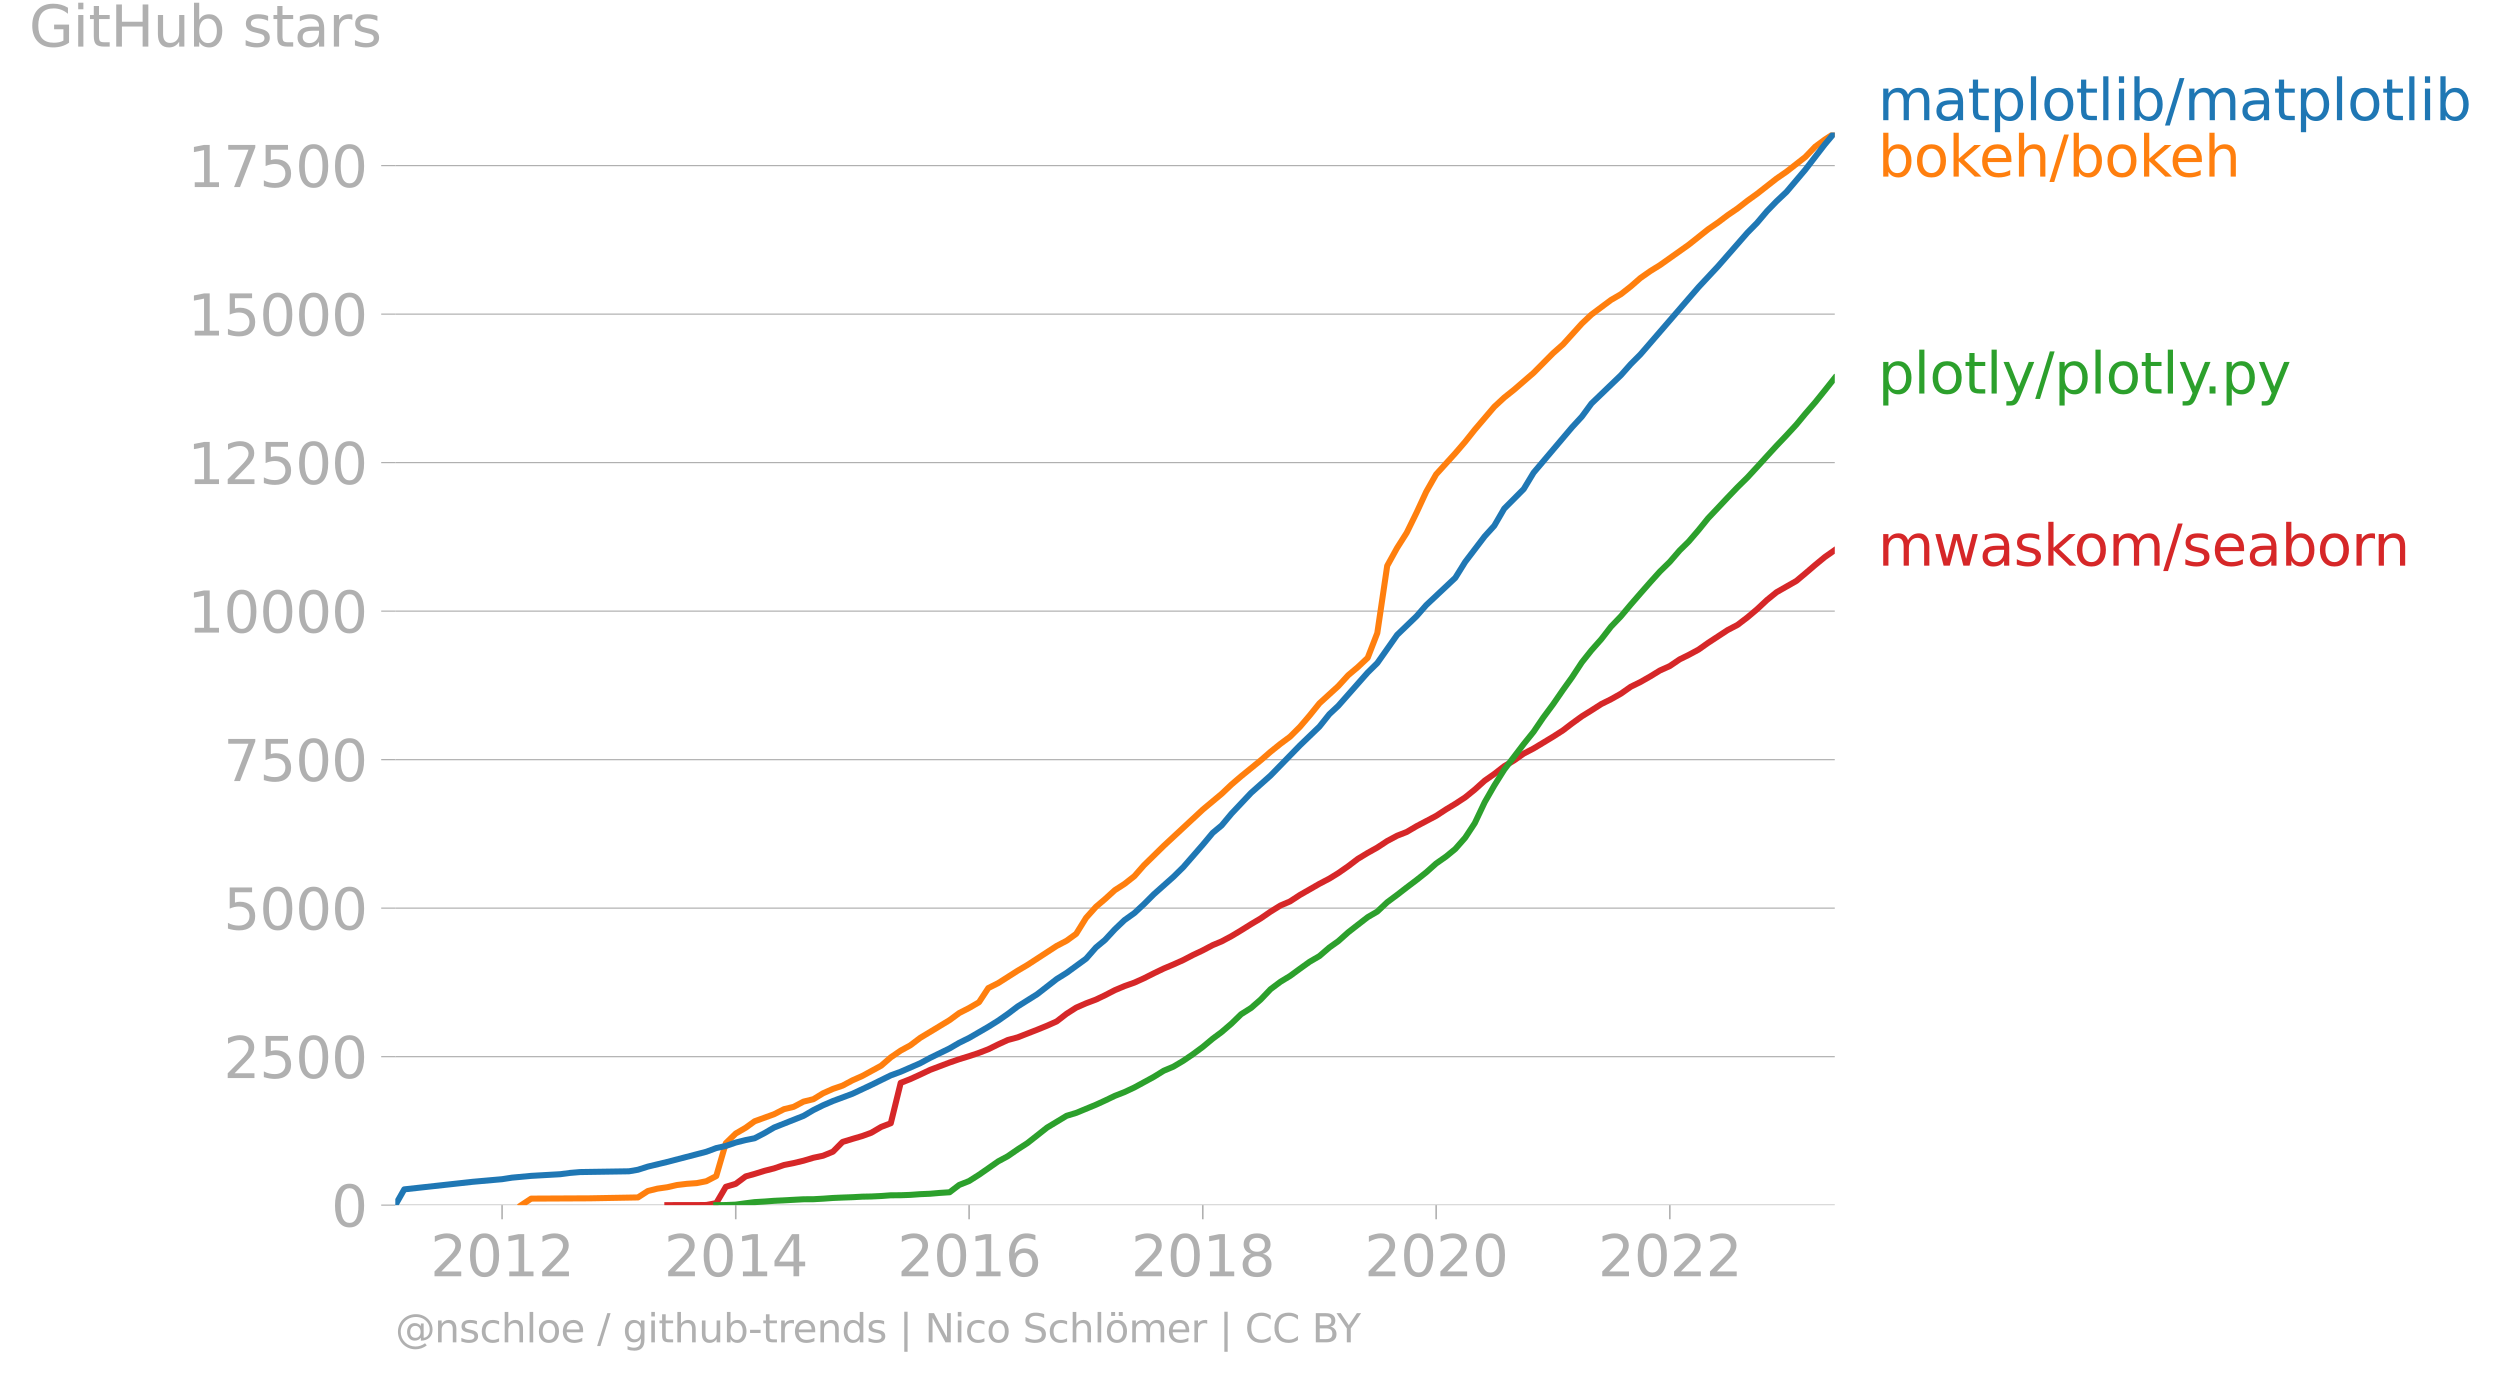<svg xmlns="http://www.w3.org/2000/svg" xmlns:xlink="http://www.w3.org/1999/xlink" width="826.972" height="456.689" viewBox="0 0 620.229 342.516"><defs><style>*{stroke-linejoin:round;stroke-linecap:butt}</style></defs><g id="figure_1"><path id="patch_1" d="M0 342.516h620.23V0H0v342.516z" style="fill:none"/><g id="axes_1"><path id="patch_2" d="M98.073 298.99h357.12V32.876H98.073V298.99z" style="fill:none"/><g id="matplotlib.axis_1"><g id="xtick_1"><g id="line2d_1"><defs><path id="md43ca9bcdf" d="M0 0v3.5" style="stroke:#b0b0b0;stroke-width:.4"/></defs><use xlink:href="#md43ca9bcdf" x="124.562" y="298.989" style="fill:#b0b0b0;stroke:#b0b0b0;stroke-width:.4"/></g><g id="text_1" style="fill:#b0b0b0" transform="matrix(.14 0 0 -.14 106.747 316.627)"><defs><path id="DejaVuSans-32" d="M1228 531h2203V0H469v531q359 372 979 998 621 627 780 809 303 340 423 576 121 236 121 464 0 372-261 606-261 235-680 235-297 0-627-103-329-103-704-313v638q381 153 712 231 332 78 607 78 725 0 1156-363 431-362 431-968 0-288-108-546-107-257-392-607-78-91-497-524-418-433-1181-1211z" transform="scale(.016)"/><path id="DejaVuSans-30" d="M2034 4250q-487 0-733-480-245-479-245-1442 0-959 245-1439 246-480 733-480 491 0 736 480 246 480 246 1439 0 963-246 1442-245 480-736 480zm0 500q785 0 1199-621 414-620 414-1801 0-1178-414-1799Q2819-91 2034-91q-784 0-1198 620-414 621-414 1799 0 1181 414 1801 414 621 1198 621z" transform="scale(.016)"/><path id="DejaVuSans-31" d="M794 531h1031v3560L703 3866v575l1116 225h631V531h1031V0H794v531z" transform="scale(.016)"/></defs><use xlink:href="#DejaVuSans-32"/><use xlink:href="#DejaVuSans-30" x="63.623"/><use xlink:href="#DejaVuSans-31" x="127.246"/><use xlink:href="#DejaVuSans-32" x="190.869"/></g></g><g id="xtick_2"><use xlink:href="#md43ca9bcdf" id="line2d_2" x="182.535" y="298.989" style="fill:#b0b0b0;stroke:#b0b0b0;stroke-width:.4"/><g id="text_2" style="fill:#b0b0b0" transform="matrix(.14 0 0 -.14 164.72 316.627)"><defs><path id="DejaVuSans-34" d="M2419 4116 825 1625h1594v2491zm-166 550h794V1625h666v-525h-666V0h-628v1100H313v609l1940 2957z" transform="scale(.016)"/></defs><use xlink:href="#DejaVuSans-32"/><use xlink:href="#DejaVuSans-30" x="63.623"/><use xlink:href="#DejaVuSans-31" x="127.246"/><use xlink:href="#DejaVuSans-34" x="190.869"/></g></g><g id="xtick_3"><use xlink:href="#md43ca9bcdf" id="line2d_3" x="240.429" y="298.989" style="fill:#b0b0b0;stroke:#b0b0b0;stroke-width:.4"/><g id="text_3" style="fill:#b0b0b0" transform="matrix(.14 0 0 -.14 222.614 316.627)"><defs><path id="DejaVuSans-36" d="M2113 2584q-425 0-674-291-248-290-248-796 0-503 248-796 249-292 674-292t673 292q248 293 248 796 0 506-248 796-248 291-673 291zm1253 1979v-575q-238 112-480 171-242 60-480 60-625 0-955-422-329-422-376-1275 184 272 462 417 279 145 613 145 703 0 1111-427 408-426 408-1160 0-719-425-1154Q2819-91 2113-91q-810 0-1238 620-428 621-428 1799 0 1106 525 1764t1409 658q238 0 480-47t505-140z" transform="scale(.016)"/></defs><use xlink:href="#DejaVuSans-32"/><use xlink:href="#DejaVuSans-30" x="63.623"/><use xlink:href="#DejaVuSans-31" x="127.246"/><use xlink:href="#DejaVuSans-36" x="190.869"/></g></g><g id="xtick_4"><use xlink:href="#md43ca9bcdf" id="line2d_4" x="298.403" y="298.989" style="fill:#b0b0b0;stroke:#b0b0b0;stroke-width:.4"/><g id="text_4" style="fill:#b0b0b0" transform="matrix(.14 0 0 -.14 280.588 316.627)"><defs><path id="DejaVuSans-38" d="M2034 2216q-450 0-708-241-257-241-257-662 0-422 257-663 258-241 708-241t709 242q260 243 260 662 0 421-258 662-257 241-711 241zm-631 268q-406 100-633 378-226 279-226 679 0 559 398 884 399 325 1092 325 697 0 1094-325t397-884q0-400-227-679-226-278-629-378 456-106 710-416 255-309 255-755 0-679-414-1042Q2806-91 2034-91q-771 0-1186 362-414 363-414 1042 0 446 256 755 257 310 713 416zm-231 997q0-362 226-565 227-203 636-203 407 0 636 203 230 203 230 565 0 363-230 566-229 203-636 203-409 0-636-203-226-203-226-566z" transform="scale(.016)"/></defs><use xlink:href="#DejaVuSans-32"/><use xlink:href="#DejaVuSans-30" x="63.623"/><use xlink:href="#DejaVuSans-31" x="127.246"/><use xlink:href="#DejaVuSans-38" x="190.869"/></g></g><g id="xtick_5"><use xlink:href="#md43ca9bcdf" id="line2d_5" x="356.297" y="298.989" style="fill:#b0b0b0;stroke:#b0b0b0;stroke-width:.4"/><g id="text_5" style="fill:#b0b0b0" transform="matrix(.14 0 0 -.14 338.482 316.627)"><use xlink:href="#DejaVuSans-32"/><use xlink:href="#DejaVuSans-30" x="63.623"/><use xlink:href="#DejaVuSans-32" x="127.246"/><use xlink:href="#DejaVuSans-30" x="190.869"/></g></g><g id="xtick_6"><use xlink:href="#md43ca9bcdf" id="line2d_6" x="414.271" y="298.989" style="fill:#b0b0b0;stroke:#b0b0b0;stroke-width:.4"/><g id="text_6" style="fill:#b0b0b0" transform="matrix(.14 0 0 -.14 396.456 316.627)"><use xlink:href="#DejaVuSans-32"/><use xlink:href="#DejaVuSans-30" x="63.623"/><use xlink:href="#DejaVuSans-32" x="127.246"/><use xlink:href="#DejaVuSans-32" x="190.869"/></g></g></g><g id="matplotlib.axis_2"><g id="ytick_1"><path id="line2d_7" d="M98.073 298.99h357.12" clip-path="url(#pf80b02a667)" style="fill:none;stroke:#b0b0b0;stroke-width:.3;stroke-linecap:square"/><g id="line2d_8"><defs><path id="meaea737615" d="M0 0h-3.5" style="stroke:#b0b0b0;stroke-width:.3"/></defs><use xlink:href="#meaea737615" x="98.073" y="298.989" style="fill:#b0b0b0;stroke:#b0b0b0;stroke-width:.3"/></g><use xlink:href="#DejaVuSans-30" id="text_7" style="fill:#b0b0b0" transform="matrix(.14 0 0 -.14 82.166 304.308)"/></g><g id="ytick_2"><path id="line2d_9" d="M98.073 262.146h357.12" clip-path="url(#pf80b02a667)" style="fill:none;stroke:#b0b0b0;stroke-width:.3;stroke-linecap:square"/><use xlink:href="#meaea737615" id="line2d_10" x="98.073" y="262.146" style="fill:#b0b0b0;stroke:#b0b0b0;stroke-width:.3"/><g id="text_8" style="fill:#b0b0b0" transform="matrix(.14 0 0 -.14 55.443 267.465)"><defs><path id="DejaVuSans-35" d="M691 4666h2478v-532H1269V2991q137 47 274 70 138 23 276 23 781 0 1237-428 457-428 457-1159 0-753-469-1171Q2575-91 1722-91q-294 0-599 50Q819 9 494 109v635q281-153 581-228t634-75q541 0 856 284 316 284 316 772 0 487-316 771-315 285-856 285-253 0-505-56-251-56-513-175v2344z" transform="scale(.016)"/></defs><use xlink:href="#DejaVuSans-32"/><use xlink:href="#DejaVuSans-35" x="63.623"/><use xlink:href="#DejaVuSans-30" x="127.246"/><use xlink:href="#DejaVuSans-30" x="190.869"/></g></g><g id="ytick_3"><path id="line2d_11" d="M98.073 225.303h357.12" clip-path="url(#pf80b02a667)" style="fill:none;stroke:#b0b0b0;stroke-width:.3;stroke-linecap:square"/><use xlink:href="#meaea737615" id="line2d_12" x="98.073" y="225.303" style="fill:#b0b0b0;stroke:#b0b0b0;stroke-width:.3"/><g id="text_9" style="fill:#b0b0b0" transform="matrix(.14 0 0 -.14 55.443 230.621)"><use xlink:href="#DejaVuSans-35"/><use xlink:href="#DejaVuSans-30" x="63.623"/><use xlink:href="#DejaVuSans-30" x="127.246"/><use xlink:href="#DejaVuSans-30" x="190.869"/></g></g><g id="ytick_4"><path id="line2d_13" d="M98.073 188.46h357.12" clip-path="url(#pf80b02a667)" style="fill:none;stroke:#b0b0b0;stroke-width:.3;stroke-linecap:square"/><use xlink:href="#meaea737615" id="line2d_14" x="98.073" y="188.459" style="fill:#b0b0b0;stroke:#b0b0b0;stroke-width:.3"/><g id="text_10" style="fill:#b0b0b0" transform="matrix(.14 0 0 -.14 55.443 193.778)"><defs><path id="DejaVuSans-37" d="M525 4666h3000v-269L1831 0h-659l1594 4134H525v532z" transform="scale(.016)"/></defs><use xlink:href="#DejaVuSans-37"/><use xlink:href="#DejaVuSans-35" x="63.623"/><use xlink:href="#DejaVuSans-30" x="127.246"/><use xlink:href="#DejaVuSans-30" x="190.869"/></g></g><g id="ytick_5"><path id="line2d_15" d="M98.073 151.616h357.12" clip-path="url(#pf80b02a667)" style="fill:none;stroke:#b0b0b0;stroke-width:.3;stroke-linecap:square"/><use xlink:href="#meaea737615" id="line2d_16" x="98.073" y="151.616" style="fill:#b0b0b0;stroke:#b0b0b0;stroke-width:.3"/><g id="text_11" style="fill:#b0b0b0" transform="matrix(.14 0 0 -.14 46.536 156.935)"><use xlink:href="#DejaVuSans-31"/><use xlink:href="#DejaVuSans-30" x="63.623"/><use xlink:href="#DejaVuSans-30" x="127.246"/><use xlink:href="#DejaVuSans-30" x="190.869"/><use xlink:href="#DejaVuSans-30" x="254.492"/></g></g><g id="ytick_6"><path id="line2d_17" d="M98.073 114.773h357.12" clip-path="url(#pf80b02a667)" style="fill:none;stroke:#b0b0b0;stroke-width:.3;stroke-linecap:square"/><use xlink:href="#meaea737615" id="line2d_18" x="98.073" y="114.773" style="fill:#b0b0b0;stroke:#b0b0b0;stroke-width:.3"/><g id="text_12" style="fill:#b0b0b0" transform="matrix(.14 0 0 -.14 46.536 120.091)"><use xlink:href="#DejaVuSans-31"/><use xlink:href="#DejaVuSans-32" x="63.623"/><use xlink:href="#DejaVuSans-35" x="127.246"/><use xlink:href="#DejaVuSans-30" x="190.869"/><use xlink:href="#DejaVuSans-30" x="254.492"/></g></g><g id="ytick_7"><path id="line2d_19" d="M98.073 77.93h357.12" clip-path="url(#pf80b02a667)" style="fill:none;stroke:#b0b0b0;stroke-width:.3;stroke-linecap:square"/><use xlink:href="#meaea737615" id="line2d_20" x="98.073" y="77.929" style="fill:#b0b0b0;stroke:#b0b0b0;stroke-width:.3"/><g id="text_13" style="fill:#b0b0b0" transform="matrix(.14 0 0 -.14 46.536 83.248)"><use xlink:href="#DejaVuSans-31"/><use xlink:href="#DejaVuSans-35" x="63.623"/><use xlink:href="#DejaVuSans-30" x="127.246"/><use xlink:href="#DejaVuSans-30" x="190.869"/><use xlink:href="#DejaVuSans-30" x="254.492"/></g></g><g id="ytick_8"><path id="line2d_21" d="M98.073 41.086h357.12" clip-path="url(#pf80b02a667)" style="fill:none;stroke:#b0b0b0;stroke-width:.3;stroke-linecap:square"/><use xlink:href="#meaea737615" id="line2d_22" x="98.073" y="41.086" style="fill:#b0b0b0;stroke:#b0b0b0;stroke-width:.3"/><g id="text_14" style="fill:#b0b0b0" transform="matrix(.14 0 0 -.14 46.536 46.405)"><use xlink:href="#DejaVuSans-31"/><use xlink:href="#DejaVuSans-37" x="63.623"/><use xlink:href="#DejaVuSans-35" x="127.246"/><use xlink:href="#DejaVuSans-30" x="190.869"/><use xlink:href="#DejaVuSans-30" x="254.492"/></g></g><g id="text_15" style="fill:#b0b0b0" transform="matrix(.14 0 0 -.14 7.2 11.563)"><defs><path id="DejaVuSans-47" d="M3809 666v1253H2778v519h1656V434q-365-259-806-392-440-133-940-133-1094 0-1712 639-617 640-617 1780 0 1144 617 1783 618 639 1712 639 456 0 867-113 411-112 758-331v-672q-350 297-744 447t-828 150q-857 0-1287-478-429-478-429-1425 0-944 429-1422 430-478 1287-478 334 0 596 58 263 58 472 180z" transform="scale(.016)"/><path id="DejaVuSans-69" d="M603 3500h575V0H603v3500zm0 1363h575v-729H603v729z" transform="scale(.016)"/><path id="DejaVuSans-74" d="M1172 4494v-994h1184v-447H1172V1153q0-428 117-550t477-122h590V0h-590q-666 0-919 248-253 249-253 905v1900H172v447h422v994h578z" transform="scale(.016)"/><path id="DejaVuSans-48" d="M628 4666h631V2753h2294v1913h631V0h-631v2222H1259V0H628v4666z" transform="scale(.016)"/><path id="DejaVuSans-75" d="M544 1381v2119h575V1403q0-497 193-746 194-248 582-248 465 0 735 297 271 297 271 810v1984h575V0h-575v538q-209-319-486-474-276-155-642-155-603 0-916 375-312 375-312 1097zm1447 2203z" transform="scale(.016)"/><path id="DejaVuSans-62" d="M3116 1747q0 634-261 995t-717 361q-457 0-718-361t-261-995q0-634 261-995t718-361q456 0 717 361t261 995zM1159 2969q182 312 458 463 277 152 661 152 638 0 1036-506 399-506 399-1331T3314 415Q2916-91 2278-91q-384 0-661 152-276 152-458 464V0H581v4863h578V2969z" transform="scale(.016)"/><path id="DejaVuSans-73" d="M2834 3397v-544q-243 125-506 187-262 63-544 63-428 0-642-131t-214-394q0-200 153-314t616-217l197-44q612-131 870-370t258-667q0-488-386-773Q2250-91 1575-91q-281 0-586 55T347 128v594q319-166 628-249 309-82 613-82 406 0 624 139 219 139 219 392 0 234-158 359-157 125-692 241l-200 47q-534 112-772 345-237 233-237 639 0 494 350 762 350 269 994 269 318 0 599-47 282-46 519-140z" transform="scale(.016)"/><path id="DejaVuSans-61" d="M2194 1759q-697 0-966-159t-269-544q0-306 202-486 202-179 548-179 479 0 768 339t289 901v128h-572zm1147 238V0h-575v531q-197-318-491-470T1556-91q-537 0-855 302-317 302-317 808 0 590 395 890 396 300 1180 300h807v57q0 397-261 614t-733 217q-300 0-585-72-284-72-546-216v532q315 122 612 182 297 61 578 61 760 0 1135-394 375-393 375-1193z" transform="scale(.016)"/><path id="DejaVuSans-72" d="M2631 2963q-97 56-211 82-114 27-251 27-488 0-749-317t-261-911V0H581v3500h578v-544q182 319 472 473 291 155 707 155 59 0 131-8 72-7 159-23l3-590z" transform="scale(.016)"/></defs><use xlink:href="#DejaVuSans-47"/><use xlink:href="#DejaVuSans-69" x="77.49"/><use xlink:href="#DejaVuSans-74" x="105.273"/><use xlink:href="#DejaVuSans-48" x="144.482"/><use xlink:href="#DejaVuSans-75" x="219.678"/><use xlink:href="#DejaVuSans-62" x="283.057"/><use xlink:href="#DejaVuSans-20" x="346.533"/><use xlink:href="#DejaVuSans-73" x="378.32"/><use xlink:href="#DejaVuSans-74" x="430.42"/><use xlink:href="#DejaVuSans-61" x="469.629"/><use xlink:href="#DejaVuSans-72" x="530.908"/><use xlink:href="#DejaVuSans-73" x="572.021"/></g></g><path id="line2d_23" d="m165.563 298.99 2.38-.016h4.917l2.379-.029 2.458-.457 2.38-4.053 2.458-.737 2.459-1.842 2.22-.619 2.459-.766 2.38-.604 2.458-.84 2.379-.472 2.458-.59 2.459-.736 2.38-.501 2.458-1.002 2.379-2.417 2.458-.752 2.459-.722 2.22-.81 2.459-1.445 2.38-.914 2.458-10.021 2.379-.928 2.458-1.12 2.459-1.165 2.38-.899 2.458-.928 2.379-.825 2.458-.752 2.459-.825 2.3-.885 2.458-1.208 2.38-1.09 2.458-.664 2.38-.928 2.458-.958 2.458-1.002 2.38-1.061 2.458-1.901 2.38-1.518 2.458-1.076 2.458-.929 2.221-1.06 2.458-1.268 2.38-1.002 2.458-.87 2.38-1.076 2.458-1.238 2.458-1.179 2.38-1.002 2.458-1.105 2.38-1.238 2.458-1.164 2.458-1.297 2.221-.929 2.459-1.311 2.379-1.43 2.458-1.532 2.38-1.415 2.458-1.695 2.459-1.518 2.379-1.017 2.458-1.606 2.38-1.356 2.458-1.415 2.459-1.282 2.22-1.37 2.459-1.71 2.379-1.813 2.458-1.488 2.38-1.327 2.458-1.62 2.459-1.312 2.379-.929 2.458-1.444 2.38-1.253 2.458-1.297 2.459-1.606 2.3-1.385 2.458-1.607 2.38-1.93 2.458-2.21 2.379-1.666 2.459-1.916 2.458-1.444 2.38-1.68 2.458-1.282 2.379-1.43 2.459-1.488 2.458-1.577 2.22-1.695 2.46-1.783 2.378-1.474 2.459-1.577 2.38-1.179 2.458-1.385 2.458-1.725 2.38-1.164 2.458-1.4 2.38-1.459 2.458-1.105 2.458-1.665 2.22-1.091 2.46-1.326 2.379-1.68 2.458-1.607 2.38-1.562 2.458-1.282 2.458-1.872 2.38-2.004 2.458-2.299 2.38-1.93 2.458-1.4 2.458-1.4 2.22-1.858 2.46-2.107 2.379-1.96 2.458-1.724" clip-path="url(#pf80b02a667)" style="fill:none;stroke:#d62728;stroke-width:1.5;stroke-linecap:square"/><path id="line2d_24" d="m177.697 298.99 2.38-.03 2.458-.103 2.459-.34 2.22-.28 2.459-.147 2.38-.177 2.458-.118 2.379-.132 2.458-.133 2.459-.015 2.38-.132 2.458-.177 2.379-.103 2.458-.089 2.459-.132 2.22-.044 2.459-.118 2.38-.177 2.458-.015 2.379-.088 2.458-.177 2.459-.103 2.38-.207 2.458-.162 2.379-1.812 2.458-.973 2.459-1.562 2.3-1.592 2.458-1.724 2.38-1.282 2.458-1.695 2.38-1.533 2.458-1.93 2.458-1.946 2.38-1.43 2.458-1.488 2.38-.722 2.458-1.017 2.458-1.017 2.221-1.017 2.458-1.178 2.38-.929 2.458-1.15 2.38-1.296 2.458-1.341 2.458-1.518 2.38-1.003 2.458-1.459 2.38-1.62 2.458-1.813 2.458-2.049 2.221-1.65 2.459-2.108 2.379-2.314 2.458-1.547 2.38-2.078 2.458-2.579 2.459-1.842 2.379-1.444 2.458-1.798 2.38-1.71 2.458-1.43 2.459-2.122 2.22-1.577 2.459-2.195 2.379-1.857 2.458-1.901 2.38-1.386 2.458-2.313 2.459-1.828 2.379-1.842 2.458-1.857 2.38-1.886 2.458-2.196 2.459-1.724 2.3-1.887 2.458-2.8 2.38-3.61 2.458-5.188 2.379-4.141 2.459-3.92 2.458-3.243 2.38-3.124 2.458-3.05 2.379-3.508 2.459-3.316 2.458-3.566 2.22-3.095 2.46-3.744 2.378-2.991 2.459-2.77 2.38-3.08 2.458-2.565 2.458-2.933 2.38-2.741 2.458-2.8 2.38-2.638 2.458-2.402 2.458-2.845 2.22-2.18 2.46-2.86 2.379-2.947 2.458-2.594 2.38-2.535 2.458-2.564 2.458-2.417 2.38-2.58 2.458-2.696 2.38-2.594 2.458-2.579 2.458-2.667 2.22-2.683 2.46-2.844 2.379-2.947 2.458-3.095" clip-path="url(#pf80b02a667)" style="fill:none;stroke:#2ca02c;stroke-width:1.5;stroke-linecap:square"/><path id="line2d_25" d="m129.32 298.99 2.459-1.622 14.513-.074 11.975-.22 2.459-1.592 2.379-.59 2.458-.353 2.38-.546 2.458-.295 2.459-.176 2.379-.472 2.458-1.282 2.38-8.165 2.458-2.387 2.459-1.43 2.22-1.606 4.838-1.754 2.459-1.252 2.379-.575 2.458-1.297 2.459-.604 2.38-1.46 2.458-1.09 2.379-.81 2.458-1.312 2.459-1.09 4.679-2.55 2.38-2.063 2.458-1.68 2.379-1.297 2.458-1.857 4.838-2.918 2.459-1.489 2.379-1.753 2.458-1.253 2.459-1.43 2.3-3.507 2.458-1.238 4.838-3.08 2.38-1.4 7.296-4.746 2.458-1.282 2.38-1.724 2.458-3.964 2.458-2.741 2.221-1.887 2.458-2.24 2.38-1.533 2.458-1.93 2.38-2.712 4.916-4.819 9.676-8.99 4.68-3.905 2.458-2.329 2.379-2.033 4.838-3.935 2.458-2.137 2.459-1.975 2.379-1.768 2.458-2.447 2.38-2.785 2.458-3.05 4.68-4.275 2.458-2.697 2.379-2.004 2.458-2.314 2.38-6.145 2.458-16.683 2.459-4.45 2.379-3.744 2.458-5.025 2.38-5.143 2.458-4.318 4.759-5.247 2.458-2.859 2.38-2.992 4.837-5.674 2.459-2.284 2.458-1.96 4.838-4.185 4.838-4.878 2.458-2.167 4.68-5.173 2.378-2.24 4.838-3.61 2.459-1.43 2.458-1.93 2.38-2.078 2.458-1.725 2.38-1.473 7.137-5.055 4.838-3.847 2.458-1.694 2.38-1.798 2.458-1.68 2.458-1.916 2.38-1.71 4.837-3.787 2.459-1.695 4.679-3.655 2.458-2.564 2.38-1.754 2.458-1.592h0" clip-path="url(#pf80b02a667)" style="fill:none;stroke:#ff7f0e;stroke-width:1.5;stroke-linecap:square"/><g id="text_16" style="fill:#1f77b4" transform="matrix(.14 0 0 -.14 465.907 29.821)"><defs><path id="DejaVuSans-6d" d="M3328 2828q216 388 516 572t706 184q547 0 844-383 297-382 297-1088V0h-578v2094q0 503-179 746-178 244-543 244-447 0-707-297-259-296-259-809V0h-578v2094q0 506-178 748t-550 242q-441 0-701-298-259-298-259-808V0H581v3500h578v-544q197 322 472 475t653 153q382 0 649-194 267-193 395-562z" transform="scale(.016)"/><path id="DejaVuSans-70" d="M1159 525v-1856H581v4831h578v-531q182 312 458 463 277 152 661 152 638 0 1036-506 399-506 399-1331T3314 415Q2916-91 2278-91q-384 0-661 152-276 152-458 464zm1957 1222q0 634-261 995t-717 361q-457 0-718-361t-261-995q0-634 261-995t718-361q456 0 717 361t261 995z" transform="scale(.016)"/><path id="DejaVuSans-6c" d="M603 4863h575V0H603v4863z" transform="scale(.016)"/><path id="DejaVuSans-6f" d="M1959 3097q-462 0-731-361t-269-989q0-628 267-989 268-361 733-361 460 0 728 362 269 363 269 988 0 622-269 986-268 364-728 364zm0 487q750 0 1178-488 429-487 429-1349 0-859-429-1349Q2709-91 1959-91q-753 0-1180 489-426 490-426 1349 0 862 426 1349 427 488 1180 488z" transform="scale(.016)"/><path id="DejaVuSans-2f" d="M1625 4666h531L531-594H0l1625 5260z" transform="scale(.016)"/></defs><use xlink:href="#DejaVuSans-6d"/><use xlink:href="#DejaVuSans-61" x="97.412"/><use xlink:href="#DejaVuSans-74" x="158.691"/><use xlink:href="#DejaVuSans-70" x="197.9"/><use xlink:href="#DejaVuSans-6c" x="261.377"/><use xlink:href="#DejaVuSans-6f" x="289.16"/><use xlink:href="#DejaVuSans-74" x="350.342"/><use xlink:href="#DejaVuSans-6c" x="389.551"/><use xlink:href="#DejaVuSans-69" x="417.334"/><use xlink:href="#DejaVuSans-62" x="445.117"/><use xlink:href="#DejaVuSans-2f" x="508.594"/><use xlink:href="#DejaVuSans-6d" x="542.285"/><use xlink:href="#DejaVuSans-61" x="639.697"/><use xlink:href="#DejaVuSans-74" x="700.977"/><use xlink:href="#DejaVuSans-70" x="740.186"/><use xlink:href="#DejaVuSans-6c" x="803.662"/><use xlink:href="#DejaVuSans-6f" x="831.445"/><use xlink:href="#DejaVuSans-74" x="892.627"/><use xlink:href="#DejaVuSans-6c" x="931.836"/><use xlink:href="#DejaVuSans-69" x="959.619"/><use xlink:href="#DejaVuSans-62" x="987.402"/></g><g id="text_17" style="fill:#ff7f0e" transform="matrix(.14 0 0 -.14 465.907 43.821)"><defs><path id="DejaVuSans-6b" d="M581 4863h578V1991l1716 1509h734L1753 1863 3688 0h-750L1159 1709V0H581v4863z" transform="scale(.016)"/><path id="DejaVuSans-65" d="M3597 1894v-281H953q38-594 358-905t892-311q331 0 642 81t618 244V178Q3153 47 2828-22t-659-69q-838 0-1327 487-489 488-489 1320 0 859 464 1363 464 505 1252 505 706 0 1117-455 411-454 411-1235zm-575 169q-6 471-264 752-258 282-683 282-481 0-770-272t-333-766l2050 4z" transform="scale(.016)"/><path id="DejaVuSans-68" d="M3513 2113V0h-575v2094q0 497-194 743-194 247-581 247-466 0-735-297-269-296-269-809V0H581v4863h578V2956q207 316 486 472 280 156 646 156 603 0 912-373 310-373 310-1098z" transform="scale(.016)"/></defs><use xlink:href="#DejaVuSans-62"/><use xlink:href="#DejaVuSans-6f" x="63.477"/><use xlink:href="#DejaVuSans-6b" x="124.658"/><use xlink:href="#DejaVuSans-65" x="178.943"/><use xlink:href="#DejaVuSans-68" x="240.467"/><use xlink:href="#DejaVuSans-2f" x="303.846"/><use xlink:href="#DejaVuSans-62" x="337.537"/><use xlink:href="#DejaVuSans-6f" x="401.014"/><use xlink:href="#DejaVuSans-6b" x="462.195"/><use xlink:href="#DejaVuSans-65" x="516.48"/><use xlink:href="#DejaVuSans-68" x="578.004"/></g><g id="text_18" style="fill:#2ca02c" transform="matrix(.14 0 0 -.14 465.907 97.635)"><defs><path id="DejaVuSans-79" d="M2059-325q-243-625-475-815-231-191-618-191H506v481h338q237 0 368 113 132 112 291 531l103 262L191 3500h609L1894 763l1094 2737h609L2059-325z" transform="scale(.016)"/><path id="DejaVuSans-2e" d="M684 794h660V0H684v794z" transform="scale(.016)"/></defs><use xlink:href="#DejaVuSans-70"/><use xlink:href="#DejaVuSans-6c" x="63.477"/><use xlink:href="#DejaVuSans-6f" x="91.26"/><use xlink:href="#DejaVuSans-74" x="152.441"/><use xlink:href="#DejaVuSans-6c" x="191.65"/><use xlink:href="#DejaVuSans-79" x="219.434"/><use xlink:href="#DejaVuSans-2f" x="278.613"/><use xlink:href="#DejaVuSans-70" x="312.305"/><use xlink:href="#DejaVuSans-6c" x="375.781"/><use xlink:href="#DejaVuSans-6f" x="403.564"/><use xlink:href="#DejaVuSans-74" x="464.746"/><use xlink:href="#DejaVuSans-6c" x="503.955"/><use xlink:href="#DejaVuSans-79" x="531.738"/><use xlink:href="#DejaVuSans-2e" x="576.668"/><use xlink:href="#DejaVuSans-70" x="608.455"/><use xlink:href="#DejaVuSans-79" x="671.932"/></g><g id="text_19" style="fill:#d62728" transform="matrix(.14 0 0 -.14 465.907 140.344)"><defs><path id="DejaVuSans-77" d="M269 3500h575l719-2731 715 2731h678l719-2731 716 2731h575L4050 0h-678l-753 2869L1863 0h-679L269 3500z" transform="scale(.016)"/><path id="DejaVuSans-6e" d="M3513 2113V0h-575v2094q0 497-194 743-194 247-581 247-466 0-735-297-269-296-269-809V0H581v3500h578v-544q207 316 486 472 280 156 646 156 603 0 912-373 310-373 310-1098z" transform="scale(.016)"/></defs><use xlink:href="#DejaVuSans-6d"/><use xlink:href="#DejaVuSans-77" x="97.412"/><use xlink:href="#DejaVuSans-61" x="179.199"/><use xlink:href="#DejaVuSans-73" x="240.479"/><use xlink:href="#DejaVuSans-6b" x="292.578"/><use xlink:href="#DejaVuSans-6f" x="346.863"/><use xlink:href="#DejaVuSans-6d" x="408.045"/><use xlink:href="#DejaVuSans-2f" x="505.457"/><use xlink:href="#DejaVuSans-73" x="539.148"/><use xlink:href="#DejaVuSans-65" x="591.248"/><use xlink:href="#DejaVuSans-61" x="652.771"/><use xlink:href="#DejaVuSans-62" x="714.051"/><use xlink:href="#DejaVuSans-6f" x="777.527"/><use xlink:href="#DejaVuSans-72" x="838.709"/><use xlink:href="#DejaVuSans-6e" x="878.072"/></g><g id="text_20" style="fill:#b0b0b0" transform="matrix(.097 0 0 -.097 98.073 333.026)"><defs><path id="DejaVuSans-40" d="M2381 1678q0-447 222-702 222-254 610-254 384 0 604 256 221 256 221 700 0 438-225 695-225 258-607 258-378 0-602-256-223-256-223-697zm1703-934q-187-241-429-355t-564-114q-538 0-874 389t-336 1014q0 625 337 1015 338 391 873 391 322 0 565-117 244-117 428-354v409h447V722q457 69 714 417 258 349 258 902 0 334-99 628-98 294-298 544-325 409-792 626t-1017 217q-384 0-738-102-353-101-653-301-490-319-767-836-276-517-276-1120 0-497 179-932 180-434 521-765 328-325 759-495 431-171 922-171 403 0 792 136t714 389l281-347q-390-303-851-464t-936-161q-578 0-1091 205-512 205-912 595Q841 78 631 592q-209 514-209 1105 0 569 212 1084 213 516 607 907 403 396 931 607t1119 211q662 0 1229-272 568-271 952-771 234-307 357-666 124-359 124-744 0-822-497-1297T4084 263v481z" transform="scale(.016)"/><path id="DejaVuSans-63" d="M3122 3366v-538q-244 135-489 202t-495 67q-560 0-870-355-309-354-309-995t309-996q310-354 870-354 250 0 495 67t489 202V134Q2881 22 2623-34q-257-57-548-57-791 0-1257 497-465 497-465 1341 0 856 470 1346 471 491 1290 491 265 0 518-55 253-54 491-163z" transform="scale(.016)"/><path id="DejaVuSans-67" d="M2906 1791q0 625-258 968-257 344-723 344-462 0-720-344-258-343-258-968 0-622 258-966t720-344q466 0 723 344 258 344 258 966zm575-1357q0-893-397-1329-396-436-1215-436-303 0-572 45t-522 139v559q253-137 500-202 247-66 503-66 566 0 847 295t281 892v285q-178-310-456-463T1784 0Q1141 0 747 490 353 981 353 1791q0 812 394 1302 394 491 1037 491 388 0 666-153t456-462v531h575V434z" transform="scale(.016)"/><path id="DejaVuSans-2d" d="M313 2009h1684v-512H313v512z" transform="scale(.016)"/><path id="DejaVuSans-64" d="M2906 2969v1894h575V0h-575v525q-181-312-458-464-276-152-664-152-634 0-1033 506-398 507-398 1332t398 1331q399 506 1033 506 388 0 664-152 277-151 458-463zM947 1747q0-634 261-995t717-361q456 0 718 361 263 361 263 995t-263 995q-262 361-718 361t-717-361q-261-361-261-995z" transform="scale(.016)"/><path id="DejaVuSans-7c" d="M1344 4891v-6400H813v6400h531z" transform="scale(.016)"/><path id="DejaVuSans-4e" d="M628 4666h850L3547 763v3903h612V0h-850L1241 3903V0H628v4666z" transform="scale(.016)"/><path id="DejaVuSans-53" d="M3425 4513v-616q-359 172-678 256-319 85-616 85-515 0-795-200t-280-569q0-310 186-468 186-157 705-254l381-78q706-135 1042-474t336-907q0-679-455-1029Q2797-91 1919-91q-331 0-705 75-373 75-773 222v650q384-215 753-325 369-109 725-109 540 0 834 212 294 213 294 607 0 343-211 537t-692 291l-385 75q-706 140-1022 440-315 300-315 835 0 619 436 975t1201 356q329 0 669-60 341-59 697-177z" transform="scale(.016)"/><path id="DejaVuSans-f6" d="M1959 3097q-462 0-731-361t-269-989q0-628 267-989 268-361 733-361 460 0 728 362 269 363 269 988 0 622-269 986-268 364-728 364zm0 487q750 0 1178-488 429-487 429-1349 0-859-429-1349Q2709-91 1959-91q-753 0-1180 489-426 490-426 1349 0 862 426 1349 427 488 1180 488zm295 1266h634v-631h-634v631zm-1222 0h634v-631h-634v631z" transform="scale(.016)"/><path id="DejaVuSans-43" d="M4122 4306v-665q-319 297-680 443-361 147-767 147-800 0-1225-489t-425-1414q0-922 425-1411t1225-489q406 0 767 147t680 444V359q-331-225-702-338-370-112-782-112-1060 0-1670 648-609 649-609 1771 0 1125 609 1773 610 649 1670 649 418 0 788-111 371-111 696-333z" transform="scale(.016)"/><path id="DejaVuSans-42" d="M1259 2228V519h1013q509 0 754 211 246 211 246 645 0 438-246 645-245 208-754 208H1259zm0 1919V2741h935q462 0 688 173 227 174 227 530 0 353-227 528-226 175-688 175h-935zm-631 519h1613q722 0 1112-300 391-300 391-853 0-429-200-682t-588-315q466-100 724-418 258-317 258-792 0-625-425-966Q3088 0 2303 0H628v4666z" transform="scale(.016)"/><path id="DejaVuSans-59" d="M-13 4666h679l1293-1919 1285 1919h678L2272 2222V0h-634v2222L-13 4666z" transform="scale(.016)"/></defs><use xlink:href="#DejaVuSans-40"/><use xlink:href="#DejaVuSans-6e" x="100"/><use xlink:href="#DejaVuSans-73" x="163.379"/><use xlink:href="#DejaVuSans-63" x="215.479"/><use xlink:href="#DejaVuSans-68" x="270.459"/><use xlink:href="#DejaVuSans-6c" x="333.838"/><use xlink:href="#DejaVuSans-6f" x="361.621"/><use xlink:href="#DejaVuSans-65" x="422.803"/><use xlink:href="#DejaVuSans-20" x="484.326"/><use xlink:href="#DejaVuSans-2f" x="516.113"/><use xlink:href="#DejaVuSans-20" x="549.805"/><use xlink:href="#DejaVuSans-67" x="581.592"/><use xlink:href="#DejaVuSans-69" x="645.068"/><use xlink:href="#DejaVuSans-74" x="672.852"/><use xlink:href="#DejaVuSans-68" x="712.061"/><use xlink:href="#DejaVuSans-75" x="775.439"/><use xlink:href="#DejaVuSans-62" x="838.818"/><use xlink:href="#DejaVuSans-2d" x="902.295"/><use xlink:href="#DejaVuSans-74" x="938.379"/><use xlink:href="#DejaVuSans-72" x="977.588"/><use xlink:href="#DejaVuSans-65" x="1016.451"/><use xlink:href="#DejaVuSans-6e" x="1077.975"/><use xlink:href="#DejaVuSans-64" x="1141.354"/><use xlink:href="#DejaVuSans-73" x="1204.83"/><use xlink:href="#DejaVuSans-20" x="1256.93"/><use xlink:href="#DejaVuSans-7c" x="1288.717"/><use xlink:href="#DejaVuSans-20" x="1322.408"/><use xlink:href="#DejaVuSans-4e" x="1354.195"/><use xlink:href="#DejaVuSans-69" x="1429"/><use xlink:href="#DejaVuSans-63" x="1456.783"/><use xlink:href="#DejaVuSans-6f" x="1511.764"/><use xlink:href="#DejaVuSans-20" x="1572.945"/><use xlink:href="#DejaVuSans-53" x="1604.732"/><use xlink:href="#DejaVuSans-63" x="1668.209"/><use xlink:href="#DejaVuSans-68" x="1723.189"/><use xlink:href="#DejaVuSans-6c" x="1786.568"/><use xlink:href="#DejaVuSans-f6" x="1814.352"/><use xlink:href="#DejaVuSans-6d" x="1875.533"/><use xlink:href="#DejaVuSans-65" x="1972.945"/><use xlink:href="#DejaVuSans-72" x="2034.469"/><use xlink:href="#DejaVuSans-20" x="2075.582"/><use xlink:href="#DejaVuSans-7c" x="2107.369"/><use xlink:href="#DejaVuSans-20" x="2141.061"/><use xlink:href="#DejaVuSans-43" x="2172.848"/><use xlink:href="#DejaVuSans-43" x="2242.672"/><use xlink:href="#DejaVuSans-20" x="2312.496"/><use xlink:href="#DejaVuSans-42" x="2344.283"/><use xlink:href="#DejaVuSans-59" x="2407.387"/></g><path id="line2d_26" d="m98.073 298.99 2.22-3.92 16.972-1.873 7.297-.648 2.458-.383 4.759-.442 7.217-.413 2.458-.324 2.459-.207 12.134-.191 2.22-.383 2.459-.781 4.837-1.165 9.676-2.52 2.458-.913 2.38-.53 2.458-.841 2.459-.619 2.22-.442 2.459-1.282 2.38-1.385 7.295-2.889 2.459-1.444 2.38-1.18 2.458-1.06 4.837-1.798 4.68-2.196 4.837-2.373 2.459-.899 4.837-2.107 2.459-1.327 4.838-2.358 2.379-1.385 2.458-1.208 4.759-2.756 2.458-1.533 2.38-1.665 2.458-1.857 4.838-3.036 4.838-3.758 2.458-1.533 4.838-3.522 2.458-2.8 2.221-1.842 2.458-2.653 2.38-2.27 2.458-1.753 2.38-2.21 2.458-2.462 4.838-4.303 2.458-2.417 4.838-5.556 2.458-2.948 2.221-1.842 2.459-2.947 4.837-5.129 4.838-4.303 7.296-7.487 4.838-4.657 2.459-3.08 2.22-2.078 7.296-8.267 2.38-2.344 4.917-6.985 4.837-4.657 2.38-2.727 7.217-6.779 2.458-3.95 4.838-6.351 2.379-2.623 2.459-4.23 4.837-4.863 2.459-4.068 9.517-11.244 2.458-2.668 2.38-3.242 7.296-7.015 2.458-2.77 2.38-2.388 14.433-16.698 4.838-5.187 7.296-8.341 2.38-2.417 2.458-2.904 2.38-2.46 2.458-2.314 4.679-5.527 4.838-6.278 2.458-2.933h0" clip-path="url(#pf80b02a667)" style="fill:none;stroke:#1f77b4;stroke-width:1.5;stroke-linecap:square"/></g></g><defs><clipPath id="pf80b02a667"><path d="M98.073 32.877h357.12v266.112H98.073z"/></clipPath></defs></svg>